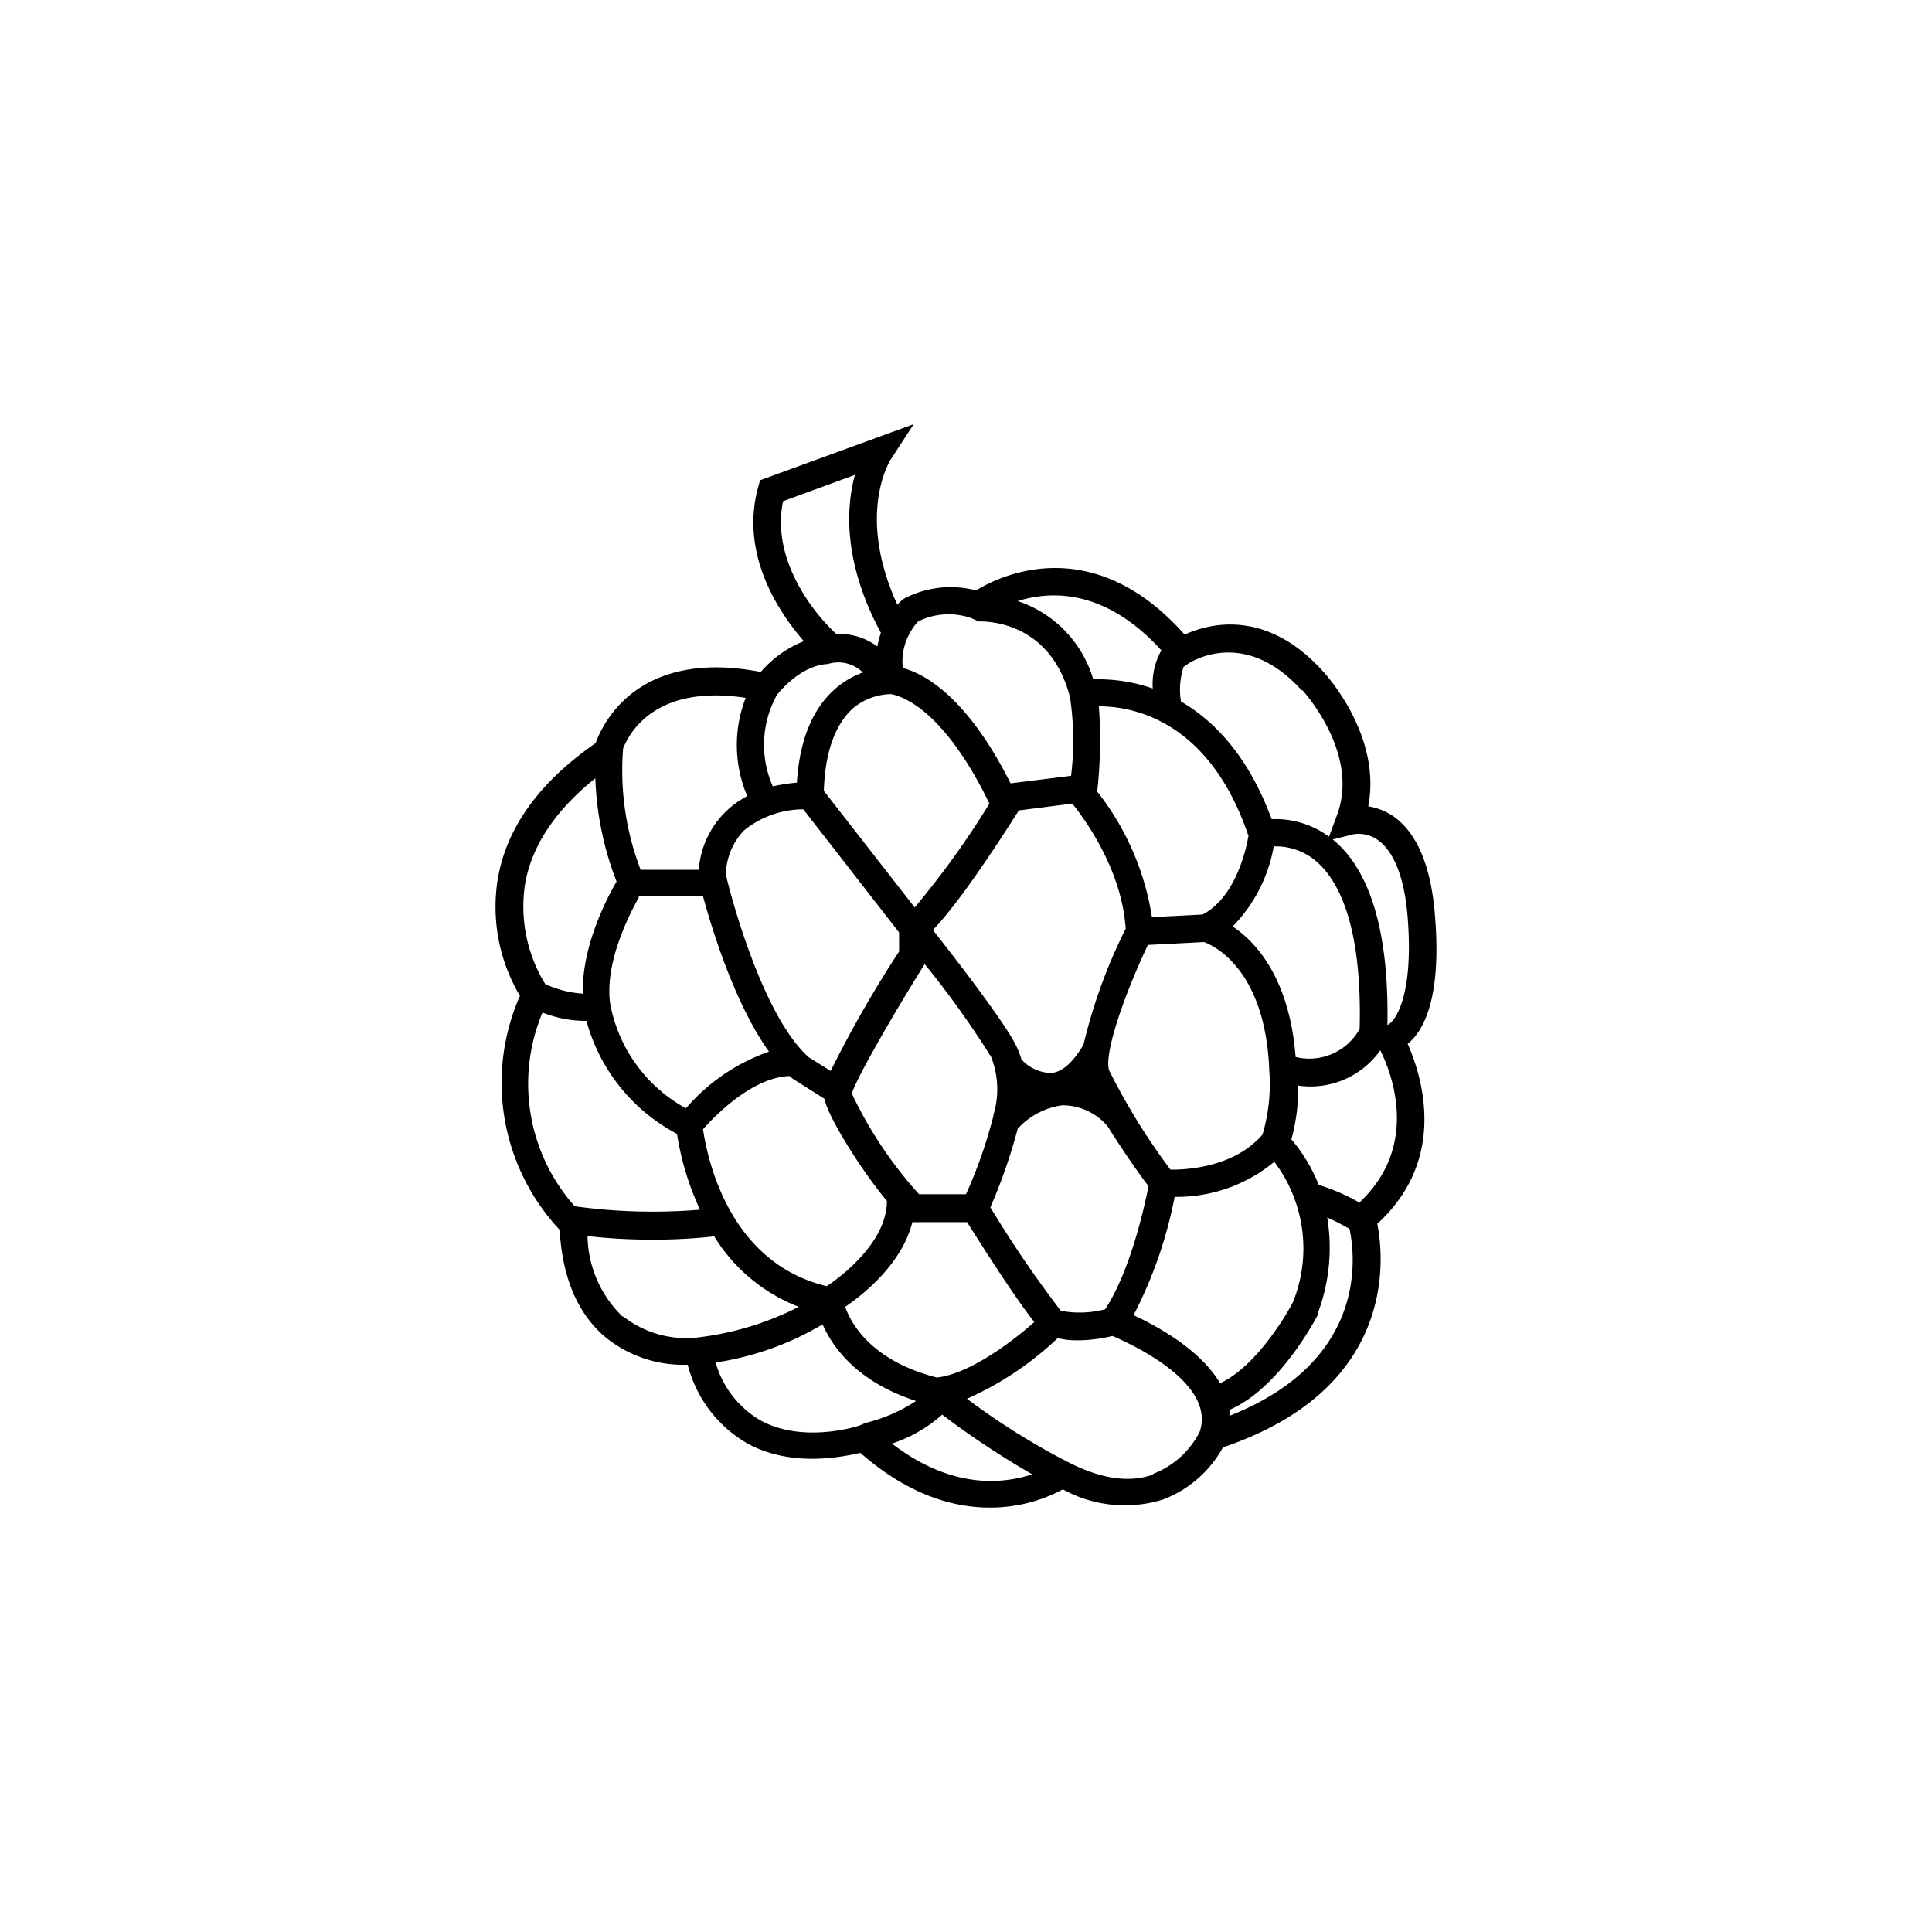 <svg xmlns="http://www.w3.org/2000/svg" viewBox="0 0 141.2 141.2"><defs><style>.cls-1{}.cls-2{fill:none;}</style></defs><g id="Calque_2" data-name="Calque 2"><g id="Layer_1" data-name="Layer 1"><path class="cls-1" d="M40.9,89.88c.2,3.51,1.33,6.16,3.36,7.86a9,9,0,0,0,6,2,9.28,9.28,0,0,0,4.37,5.76c3.19,1.74,6.85,1,8.25.68,3.53,3.1,6.82,4,9.43,4a11.19,11.19,0,0,0,5.37-1.33,9.37,9.37,0,0,0,7.29.75,8.38,8.38,0,0,0,4.41-3.82c12.68-4.28,11.79-13.76,11.28-16.34,5.19-4.74,3.25-10.83,2.22-13.15,1.12-.9,2.49-3.24,2-9.31-.27-3.61-1.29-6.06-3-7.29a4.56,4.56,0,0,0-1.88-.76c1-5.22-3.16-9.71-3.34-9.9-4.17-4.6-8.36-3.44-10.08-2.65C79.91,38.86,73.19,42,71.34,43.15a7.35,7.35,0,0,0-5.25.59l-.13.09c-.14.12-.26.24-.38.36-3-6.58-.57-10.47-.46-10.64L66.78,31l-11.23,4.1-.14.5c-1.34,4.88,1.47,9.11,3.34,11.26a8.15,8.15,0,0,0-3.15,2.25c-8.88-1.72-11.51,3.65-12.07,5.2-4.15,2.88-6.52,6.21-7.15,9.93A12.72,12.72,0,0,0,38,72.78,15.73,15.73,0,0,0,40.9,89.88ZM39.65,74a8.59,8.59,0,0,0,3,.61h.21a13.27,13.27,0,0,0,6.62,8.26,20.53,20.53,0,0,0,1.68,5.54A41.52,41.52,0,0,1,42,88.16,13.47,13.47,0,0,1,39.65,74Zm7-8.49h4.73c.68,2.5,2.34,7.87,4.82,11.35A14.16,14.16,0,0,0,50.13,81a11,11,0,0,1-5.53-7.61c-.44-3,1.39-6.56,2.1-7.82Zm12.06-6.36,7,9v1.39a84.81,84.81,0,0,0-5,8.73l-1.6-1c-3.38-3-5.73-11.88-6.06-13.35a4.79,4.79,0,0,1,1.33-3.23,6.9,6.9,0,0,1,4.38-1.54Zm6.42-8.42c.82.15,3.87,1.16,7.18,8a62.91,62.91,0,0,1-5.46,7.59l-6.64-8.52c.09-2.77.79-4.78,2.09-6a4.43,4.43,0,0,1,2.89-1.07Zm9.25,8.62.08-.12,3.91-.5c.94,1.17,3.62,4.85,3.9,9.15a38.79,38.79,0,0,0-3.08,8.46c-.53.91-1.35,2-2.37,2.08a3,3,0,0,1-2.17-1,6.46,6.46,0,0,0-.39-1c-.88-1.8-4.63-6.61-6.08-8.45C70.48,65.58,73.93,60.05,74.38,59.36Zm16.87,1.7c-.15.92-.91,4.51-3.36,5.79l-3.7.19a19.75,19.75,0,0,0-4-9.18,34.1,34.1,0,0,0,.12-6.23c2.27,0,8,.85,10.92,9.43Zm-8.4,35.06a31.88,31.88,0,0,0,3-8.64,11.13,11.13,0,0,0,7.28-2.56,10.48,10.48,0,0,1,1.36,10.27c-.74,1.42-2.93,4.83-5.32,5.91C87.71,98.63,84.55,96.91,82.85,96.12Zm-5.32-.31a83.14,83.14,0,0,1-5.15-7.56,39.9,39.9,0,0,0,2-5.75,5.39,5.39,0,0,1,3.26-1.71,4.35,4.35,0,0,1,3.3,1.52c1.13,1.81,2.41,3.64,3,4.39-.28,1.41-1.31,6.17-3.17,9a7.46,7.46,0,0,1-3.19.12Zm-9.09,4.87c-4.82-1.24-6.26-4-6.67-5.16,1.3-.88,4.15-3.13,4.91-6.19h4c.91,1.45,3.43,5.43,4.91,7.3-1.63,1.46-4.78,3.82-7.15,4.06ZM51.38,82.53c.83-.94,3.57-3.79,6.33-3.89l.23.2,2.31,1.46c.29,1.39,2.7,5.23,4.57,7.47,0,3-3.32,5.52-4.4,6.23C53.12,92.25,51.66,84.39,51.38,82.53Zm16.2-12.07a67.61,67.61,0,0,1,4.86,6.79,6.46,6.46,0,0,1,.16,4.25l0,.07h0a34.82,34.82,0,0,1-2,5.71H67.17a30.07,30.07,0,0,1-4.91-7.35C62.49,79,65.15,74.34,67.58,70.46Zm16.32-1.4,4.1-.21c.73.27,4.44,2,4.76,9.25v.06a13,13,0,0,1-.49,4.76c-2.06,2.39-5.52,2.58-6.73,2.56a47.53,47.53,0,0,1-4.47-7.23c-.43-1.17,1.1-5.56,2.83-9.2Zm10.79,8.19c-.45-5.74-2.88-8.39-4.6-9.54a11.1,11.1,0,0,0,3-5.85,4.53,4.53,0,0,1,3,1c1.61,1.3,3.48,4.5,3.28,12.34A4.21,4.21,0,0,1,94.69,77.25Zm-49.16,19a8.35,8.35,0,0,1-2.59-5.91,41.88,41.88,0,0,0,4.88.26,40.18,40.18,0,0,0,4.38-.24,12.53,12.53,0,0,0,6.18,5.15,21.87,21.87,0,0,1-7,2.19l-.47.06A7.48,7.48,0,0,1,45.53,96.2Zm17.28,7.94s-4.06,1.36-7.23-.38a7.17,7.17,0,0,1-3.28-4.23,21.45,21.45,0,0,0,7.82-2.79c.72,1.65,2.5,4.2,6.83,5.6A11.83,11.83,0,0,1,63.24,104h0Zm2.33,1.33a10.4,10.4,0,0,0,3.72-2.13,62.46,62.46,0,0,0,6.58,4.36C73.38,108.42,69.63,108.93,65.14,105.47Zm19.13,2.25c-1.76.62-3.83.31-6.18-.9l-.55-.28h0a52.39,52.39,0,0,1-6.87-4.36A23.45,23.45,0,0,0,77.3,97.8a6,6,0,0,0,1.4.16,10.89,10.89,0,0,0,2.6-.32c1.37.58,7.59,3.43,6.38,7A6.39,6.39,0,0,1,84.27,107.72Zm5.58-4.26a3.68,3.68,0,0,0,0-.47c3.67-1.56,6.34-6.71,6.46-6.94l0-.12a13.57,13.57,0,0,0,.69-7c.56.25,1.1.53,1.63.83.38,1.79,1.49,9.64-8.83,13.69Zm9.53-15.6a14.29,14.29,0,0,0-3-1.31,11.91,11.91,0,0,0-2-3.33,14,14,0,0,0,.5-3.93,6.25,6.25,0,0,0,6-2.58C101.54,78.09,103.92,83.58,99.38,87.86Zm1.35-26.5c.83.61,1.89,2.1,2.16,5.78.43,5.79-1,7.53-1.49,7.72.12-6.75-1.24-11.31-4-13.56l1.54-.38a2.4,2.4,0,0,1,1.78.44Zm-5.57-11s4.29,4.61,2.54,9.2l-.57,1.54a6.57,6.57,0,0,0-4.19-1.28c-1.71-4.64-4.22-7.2-6.63-8.6a5.43,5.43,0,0,1,.19-2.53l.39-.27c.15-.07,4.06-2.66,8.26,2ZM84.88,47.53a5,5,0,0,0-.63,2.79,12.15,12.15,0,0,0-4.35-.67,8.58,8.58,0,0,0-5.52-5.72C76.79,43.17,80.76,43,84.88,47.53ZM71,45.18l.53.24h0c.22,0,5.18-.23,6.67,5.53h0a21.3,21.3,0,0,1,.08,5.75l-4.42.55c-3.18-6.31-6.26-8-7.88-8.43a4.34,4.34,0,0,1,1.12-3.4A5,5,0,0,1,71,45.18ZM57.23,36.63l5.25-1.92c-.63,2.33-.9,6.33,1.9,11.54a7.36,7.36,0,0,0-.26,1,4.67,4.67,0,0,0-3-.92C59.74,45.08,56.31,41.11,57.23,36.63Zm3.27,11.9h0a2.53,2.53,0,0,1,2.56.62A6.35,6.35,0,0,0,61,50.38c-1.64,1.46-2.57,3.75-2.76,6.82a13.13,13.13,0,0,0-1.76.27,7.51,7.51,0,0,1,.29-6.66S58.38,48.64,60.5,48.53ZM54.5,51a9.54,9.54,0,0,0,.11,7.18,7,7,0,0,0-1.54,1.11,6.61,6.61,0,0,0-2,4.28H46.82a20.3,20.3,0,0,1-1.28-8.87c.54-1.36,2.57-4.69,9-3.69ZM38.38,64.57c.5-2.79,2.23-5.37,5.13-7.69a23,23,0,0,0,1.55,7.55c-.71,1.22-2.56,4.76-2.46,8.19a7.75,7.75,0,0,1-2.75-.7A10.82,10.82,0,0,1,38.38,64.57Z"/><rect class="cls-2" width="141.2" height="141.2" rx="70.6"/></g></g></svg>